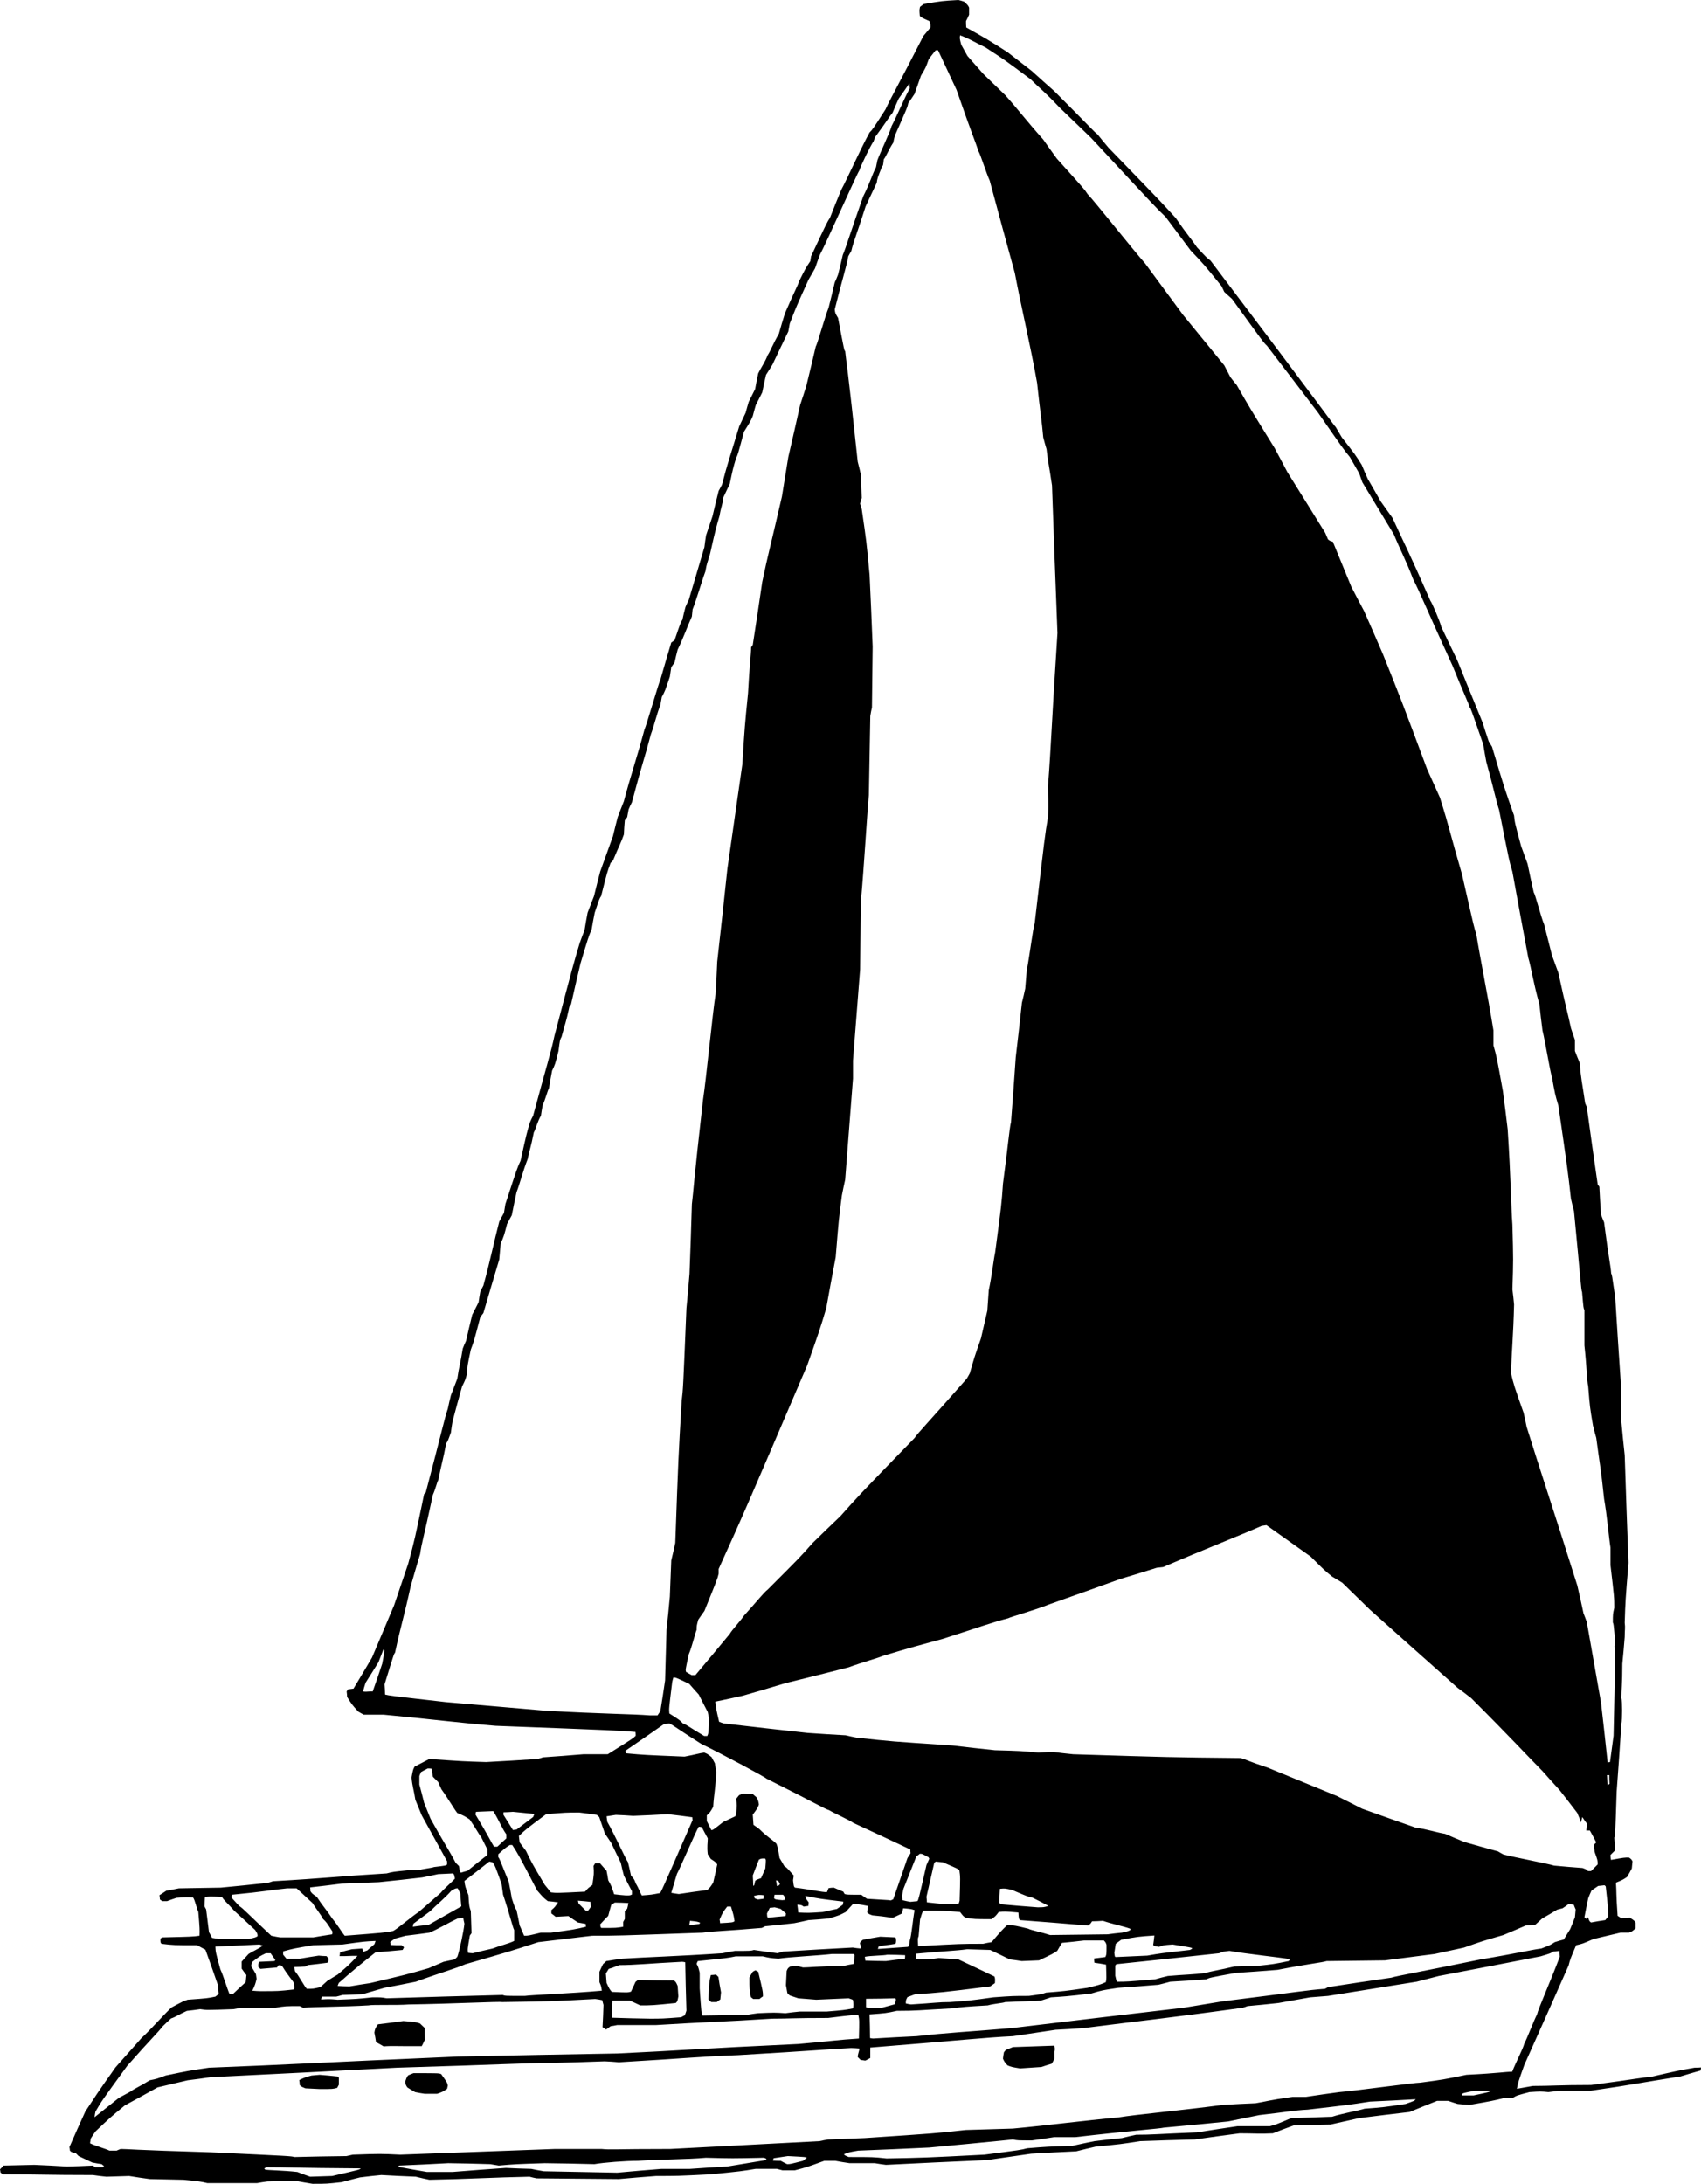 <?xml version="1.0" encoding="utf-8"?>
<!-- Generator: Adobe Illustrator 21.1.0, SVG Export Plug-In . SVG Version: 6.00 Build 0)  -->
<svg version="1.1" id="Hun" xmlns="http://www.w3.org/2000/svg" xmlns:xlink="http://www.w3.org/1999/xlink" x="0px" y="0px"
	 viewBox="0 0 516.888 663.624" enable-background="new 0 0 516.888 663.624" xml:space="preserve">
<g>
	<path fill-rule="evenodd" clip-rule="evenodd" d="M94.968,663.624c-1.728-0.288-3.528-0.576-5.328-0.936
		c-2.736,0.072-5.544,0.144-8.352,0.216c-1.008,0.144-2.088,0.288-3.168,0.504c-5.04,0-10.08,0-15.12,0
		c-2.16-0.504-2.16-0.504-7.2-1.008c-3.384-0.072-6.84-0.144-10.296-0.216c-2.088-0.288-4.176-0.576-6.264-0.936
		c-2.304,0.072-4.608,0.144-6.912,0.216c-1.368-0.144-2.736-0.288-4.104-0.504c-14.4,0-15.12-0.216-27.36-0.216
		c-0.216-0.144-0.432-0.36-0.72-0.576c0-0.288-0.072-0.576-0.144-0.936c0.36-0.36,0.72-0.72,1.08-1.152
		c3.096-0.072,6.192-0.144,9.36-0.216c3.24,0.144,6.552,0.288,9.864,0.504c2.592-0.072,5.256-0.144,7.92-0.288
		c0.216,0.144,0.432,0.288,0.72,0.504c0.792,0,1.584,0,2.376,0c0.072-0.072,0.144-0.216,0.288-0.36
		c-0.216-0.144-0.432-0.36-0.72-0.576c-0.936-0.144-1.872-0.288-2.88-0.504c-1.368-0.648-2.736-1.296-4.104-1.944
		c-0.288-0.288-0.576-0.576-0.936-0.936c-1.224-0.216-1.224-0.216-1.728-0.72c0-0.36-0.072-0.72-0.144-1.08
		c1.584-3.6,3.168-7.2,4.824-10.8c5.76-8.856,7.2-10.512,9.144-13.392c2.592-2.952,5.256-5.904,7.92-8.928
		c2.16-1.872,7.92-8.352,9.216-9.36c3.384-1.8,3.384-1.8,4.824-2.304c5.976-0.432,5.976-0.432,8.424-0.936
		c0.288-0.216,0.648-0.504,1.008-0.792c-0.072-0.864-0.144-1.728-0.216-2.664c-1.224-3.6-2.52-7.2-3.816-10.8
		c-0.792-0.432-1.656-0.864-2.52-1.368c-7.2,0-7.2,0-10.8-0.432c-0.36-0.36-0.36-0.36-0.36-1.584
		c0.144-0.072,0.36-0.216,0.576-0.36c9.144-0.216,9.144-0.216,11.304-0.504c0.072-2.016,0.072-2.016-0.36-7.272
		c-0.504-0.936-1.008-3.6-1.584-4.32c-1.872-0.144-1.872-0.144-5.04,0.072c-0.936,0.288-1.872,0.648-2.88,1.008
		c-0.432,0-0.936,0-1.44,0c-0.216-0.144-0.432-0.288-0.72-0.504c0-0.432-0.072-0.864-0.144-1.296
		c0.648-0.432,1.368-0.864,2.088-1.368c1.224-0.216,2.52-0.432,3.816-0.72c4.248-0.072,8.496-0.144,12.744-0.216
		c4.68-0.432,9.432-0.936,14.184-1.44c0.504-0.144,1.08-0.288,1.656-0.504c16.344-0.936,19.224-1.44,34.56-2.376
		c1.944-0.504,1.944-0.504,6.264-0.936c1.008,0,2.016,0,3.096,0c1.944-0.504,4.32-0.72,5.04-1.008c3.6-0.432,3.6-0.432,3.96-0.792
		c0-0.288,0-0.576,0-0.936c-2.52-4.608-5.112-9.288-7.704-13.968c-0.648-1.584-1.296-3.168-1.944-4.752
		c-0.432-2.88-0.936-4.104-1.152-6.768c0.432-2.376,0.432-2.376,0.936-3.312c1.44-0.72,2.952-1.512,4.464-2.304
		c10.296,0.72,10.296,0.72,17.28,0.936c5.184-0.288,10.368-0.576,15.624-0.936c0.504-0.144,1.08-0.288,1.656-0.504
		c4.032-0.288,8.136-0.576,12.24-0.936c2.448,0,4.896,0,7.416,0c7.704-4.824,7.704-4.824,8.496-5.616c0-0.36,0-0.72-0.072-1.152
		c-5.04-0.432-5.04-0.432-42.48-1.872c-12.24-1.008-18.72-1.944-34.056-3.384c-2.016,0-4.032,0-6.048,0
		c-0.504-0.288-1.08-0.576-1.656-0.936c-1.944-2.16-1.944-2.16-3.384-4.464c0-0.504-0.072-1.08-0.144-1.656
		c0.144-0.216,0.288-0.432,0.432-0.648c0.504-0.072,1.08-0.144,1.656-0.216c1.872-3.096,3.744-6.264,5.616-9.432
		c2.232-5.256,4.464-10.512,6.696-15.84c1.44-4.248,2.88-8.496,4.32-12.744c1.944-7.2,1.944-7.2,4.824-21.096
		c0.144-0.144,0.288-0.288,0.504-0.504c4.752-18,5.76-22.824,6.696-25.416c0.288-1.368,0.576-2.736,0.936-4.104
		c0.648-1.656,1.296-3.312,1.944-5.04c0.504-3.6,0.936-4.536,1.656-9.144c0.288-0.792,0.648-1.584,1.008-2.376
		c0.576-2.592,1.224-5.256,1.872-7.92c0.648-1.224,1.296-2.52,1.944-3.816c0.144-1.008,0.288-2.088,0.504-3.168
		c0.288-0.576,0.576-1.224,0.936-1.872c1.944-6.984,3.384-13.968,4.824-19.44c0.432-0.864,0.936-1.728,1.44-2.664
		c0.144-0.864,0.288-1.728,0.432-2.664c3.6-11.016,3.6-11.016,4.608-13.176c1.872-8.424,1.872-8.424,2.88-11.736
		c0.288-0.648,0.576-1.296,0.936-1.944c3.816-14.184,5.544-19.656,6.48-24.264c5.76-21.816,5.76-21.816,7.704-28.296
		c0.432-1.224,0.936-2.52,1.44-3.816c0.288-1.728,0.576-3.528,0.936-5.328c0.648-1.656,1.296-3.312,1.944-5.04
		c0.576-2.448,1.224-4.896,1.872-7.416c1.296-3.6,2.592-7.2,3.888-10.8c0.432-1.872,0.936-3.816,1.44-5.76
		c0.576-1.584,1.224-3.168,1.872-4.824c1.944-7.416,3.888-12.96,6.264-21.816c0.504-0.936,4.32-14.184,4.824-15.12
		c1.08-3.744,2.16-7.488,3.312-11.304c0.288-0.216,0.648-0.432,1.008-0.72c1.872-5.472,1.872-5.472,2.376-6.192
		c0.288-1.296,0.576-2.592,0.936-3.888c0.288-0.72,0.648-1.44,1.008-2.16c1.584-5.328,3.168-10.656,4.752-16.056
		c0.144-1.152,0.288-2.376,0.504-3.6c0.648-1.872,1.296-3.816,1.944-5.76c0.576-2.52,1.224-5.112,1.872-7.704
		c0.288-0.576,0.648-1.224,1.008-1.872c1.872-7.2,2.376-8.208,5.256-17.784c0.648-1.368,1.296-2.736,1.944-4.104
		c0.288-1.08,0.576-2.16,0.936-3.312c0.648-1.296,1.296-2.592,1.944-3.888c0.288-1.584,0.576-3.168,0.936-4.752
		c0.936-1.944,1.944-3.168,2.88-5.544c0.936-1.44,1.44-3.096,3.384-6.48c0.576-2.088,1.224-4.176,1.872-6.264
		c2.88-6.696,3.888-8.352,4.32-9.792c1.944-3.888,1.944-3.888,3.384-6.048c0.072-0.432,0.144-0.936,0.216-1.44
		c4.824-10.296,4.824-10.296,5.76-11.736c1.08-2.808,2.232-5.616,3.384-8.424c1.944-3.6,5.76-12.24,8.64-17.496
		c0.936-0.936,0.936-0.936,4.824-6.984c1.872-4.032,3.816-7.2,11.52-22.32c0.72-0.864,1.44-1.728,2.16-2.592
		c0-1.224,0-1.224-0.36-1.944c-2.376-1.08-2.376-1.08-2.88-1.584c-0.144-1.8-0.144-1.8,0.072-2.736
		c0.36-0.288,0.72-0.576,1.152-0.864C286.2,0.288,286.2,0.288,291.24,0c0.576,0.144,1.152,0.288,1.728,0.504
		c1.152,1.08,1.152,1.08,1.512,1.8c0,0.72,0,1.44,0,2.16c-0.288,0.648-0.576,1.296-0.936,1.944c0,0.648,0,1.296,0.072,1.944
		c6.552,3.672,6.552,3.672,12.528,7.488c2.448,1.872,4.896,3.816,7.416,5.76c2.232,2.016,4.464,4.032,6.768,6.048
		c11.52,11.52,11.952,12.24,13.176,13.176c1.08,1.368,2.232,2.736,3.384,4.104c16.056,16.56,16.056,16.56,20.376,21.312
		c3.816,5.544,4.536,6.048,6.48,8.928c2.88,3.096,2.88,3.096,4.104,4.032c36.576,48.384,37.512,50.112,38.016,50.544
		c0.576,1.008,1.224,2.088,1.872,3.168c4.104,5.256,4.104,5.256,6.048,8.352c0.576,1.44,1.224,2.88,1.872,4.32
		c1.296,2.232,2.592,4.464,3.888,6.768c1.152,1.656,2.376,3.312,3.6,5.04c3.816,8.352,4.752,9.792,11.52,25.2
		c0.432,0.432,2.88,6.192,3.312,7.92c1.584,3.312,3.168,6.696,4.824,10.08c2.52,6.264,5.112,12.6,7.704,18.936
		c0.576,1.872,1.224,3.816,1.872,5.76c0.288,0.504,0.648,1.08,1.008,1.656c3.816,12.744,3.816,12.744,6.696,20.88
		c0.216,2.16,0.216,2.16,2.16,9.36c0.648,1.728,1.296,3.528,1.944,5.328c0.576,2.88,1.224,5.76,1.872,8.64
		c0.504,0.72,2.16,7.416,3.168,9.792c0.792,3.096,1.584,6.192,2.376,9.36c0.648,1.728,1.296,3.528,1.944,5.328
		c2.376,11.016,2.88,12.24,3.816,16.776c0.36,1.152,0.792,2.376,1.224,3.6c0,1.08,0,2.232,0,3.384
		c0.432,1.152,0.936,2.376,1.44,3.6c0.432,5.256,0.72,5.76,1.656,12.24c0.144,0.36,0.288,0.72,0.504,1.152
		c1.08,7.848,2.16,15.696,3.312,23.544c0.144,0.216,0.288,0.432,0.504,0.72c0.144,2.808,0.288,5.616,0.504,8.424
		c0.288,0.792,0.576,1.584,0.936,2.376c1.44,11.304,1.944,12.744,2.16,15.624c0.216,0.216,0.216,0.216,1.224,7.2
		c0.504,8.424,1.08,16.92,1.656,25.416c0.072,4.104,0.144,8.28,0.216,12.456c0.288,3.312,0.648,6.696,1.008,10.08
		c0.36,10.872,0.72,21.744,1.152,32.688c-0.936,11.52-0.936,11.52-1.152,18.216c0.216,1.656,0,1.944,0,4.32
		c-0.216,2.664-0.432,5.4-0.72,8.136c0,6.264-0.288,7.92-0.288,10.368c0.288,1.152,0.288,6.48,0,7.92
		c-0.432,6.84-0.936,13.68-1.44,20.592c-0.432,13.248-0.432,13.248-0.72,13.968c0.072,1.224,0.144,2.52,0.288,3.816
		c-0.432,0.432-0.936,0.936-1.44,1.44c0,0.504,0.072,1.008,0.144,1.512c4.032-0.72,4.032-0.72,5.472-0.72
		c0.72,0.504,0.72,0.504,1.08,1.152c-0.072,0.72-0.144,1.44-0.216,2.16c-0.432,0.864-0.936,1.728-1.44,2.592
		c-1.296,0.864-1.296,0.864-3.384,1.728c0.216,2.88,0,3.096,0.504,10.08c0.36,0.216,0.72,0.432,1.08,0.72
		c0.864,0,1.728-0.072,2.664-0.144c1.44,0.936,1.44,0.936,1.728,1.584c0,0.504,0,1.08,0,1.656c-1.08,0.936-1.08,0.936-2.016,1.296
		c-0.864,0-1.728,0-2.592,0c-2.736,0.648-5.472,1.296-8.208,1.944c-3.312,1.44-3.312,1.44-5.256,1.872
		c-1.8,4.248-1.8,4.248-2.304,6.192c-4.464,10.08-8.928,20.16-13.464,30.24c-1.872,5.256-1.872,5.256-2.232,7.2
		c1.584-0.288,3.168-0.576,4.824-0.864c5.76,0,7.92-0.288,17.712-0.288c14.184-1.872,15.84-2.376,17.784-2.376
		c8.424-1.944,8.424-1.944,13.68-2.88c0.648,0,1.296,0,1.944-0.072c0,0.288-0.072,0.576-0.144,0.936
		c-2.016,0.576-4.032,1.152-6.12,1.8c-12.024,1.872-13.68,2.376-27.144,4.32c-3.096,0-6.192,0-9.36,0
		c-1.152,0.144-2.376,0.288-3.6,0.432c-2.376-0.216-2.376-0.216-5.76,0c-3.816,1.008-3.816,1.008-5.04,1.728
		c-0.792,0-1.584,0-2.376,0c-3.816,0.936-3.816,0.936-10.8,2.16c-1.152-0.072-2.376-0.144-3.6-0.288
		c-0.936-0.288-1.872-0.576-2.88-0.936c-1.08,0-2.232,0-3.384,0c-2.736,1.08-5.544,2.232-8.352,3.384
		c-5.112,0.576-10.224,1.224-15.408,1.872c-2.88,0.648-5.76,1.296-8.64,1.944c-3.672,0.072-7.344,0.144-11.016,0.216
		c-2.16,0.792-4.32,1.584-6.48,2.448c-4.104,0.216-5.544,0-10.08,0c-4.536,0.576-9.072,1.224-13.68,1.872
		c-5.472,0.144-11.016,0.288-16.56,0.504c-5.976,0.936-5.976,0.936-13.464,1.656c-1.944,0.432-3.96,0.936-5.976,1.44
		c-4.536,0.216-9.072,0.432-13.68,0.72c-4.464,0.648-8.928,1.296-13.464,1.944c-10.224,0.432-20.448,0.936-30.672,1.44
		c-1.08-0.144-2.232-0.288-3.384-0.504c-2.52,0-5.112,0-7.704,0c-1.44-0.216-2.88-0.432-4.32-0.72c-1.08,0-2.16,0-3.312,0
		c-5.328,1.944-5.328,1.944-8.928,2.88c-1.224,0-2.52,0-3.816,0c-0.504-0.144-1.08-0.288-1.656-0.432c-2.16,0-4.32,0-6.48,0
		c-4.32,0.72-4.32,0.72-13.68,1.656c-10.08,0.504-10.08,0.504-16.56,0.504c-3.744,0.288-7.488,0.576-11.304,0.936
		c-8.28-0.072-16.632-0.144-24.984-0.216c-0.72-0.144-1.44-0.288-2.16-0.504c-10.8,0.216-18.72,0.72-30.456,0.936
		c-1.368-0.288-2.736-0.576-4.104-0.936c-3.456-0.144-6.984-0.288-10.512-0.504c-2.16,0.216-4.32,0.432-6.48,0.72
		c-1.8,0.432-3.672,0.936-5.544,1.44C99.288,663.624,99.288,663.624,94.968,663.624L94.968,663.624z M94.248,661.464
		c-1.296-0.432-2.592-0.936-3.888-1.44c-4.536-0.504-8.856-0.504-9.792-0.72c-0.072-0.072-0.144-0.216-0.288-0.36
		c0.216-0.072,0.432-0.216,0.72-0.36c6.768,0,7.704,0.216,28.584,0.36c-0.216,0.36-0.216,0.36-8.64,2.304
		C98.712,661.32,96.48,661.392,94.248,661.464L94.248,661.464z M187.56,660.24c-7.416-0.144-14.832-0.288-22.32-0.432
		c-1.224-0.216-2.52-0.432-3.816-0.72c-2.52-0.072-5.112-0.144-7.704-0.288c-5.4,0.36-10.8,0.792-16.272,1.224
		c-2.52,0-5.112,0-7.704,0c-2.952-0.504-5.904-1.008-8.856-1.584c0.144-0.072,0.288-0.216,0.432-0.36
		c4.968-0.216,9.936-0.432,14.904-0.72c4.248,0.072,8.496,0.144,12.744,0.288c0.864,0.144,1.728,0.288,2.592,0.432
		c5.04-0.432,5.04-0.432,13.968-0.72c5.04,0.072,10.08,0.144,15.12,0.288c2.88-0.504,9.36-1.008,13.176-1.008
		c5.976-0.432,15.336-0.432,20.664-0.936c7.92,0.216,7.92,0.216,17.712,0c0.216,0.072,0.432,0.216,0.72,0.36
		c-0.072,0.072-0.144,0.216-0.216,0.36c-3.888,0.648-7.776,1.296-11.736,1.944c-3.744,0.216-7.488,0.432-11.304,0.72
		c-2.88,0-5.76,0-8.64,0C196.56,659.448,192.096,659.808,187.56,660.24L187.56,660.24z M239.184,657.648
		c-0.648-0.288-1.296-0.648-1.944-1.008c-0.792,0-1.584,0-2.376-0.072c0.072-0.216,0.144-0.432,0.216-0.72
		c1.44-0.216,2.88-0.432,4.32-0.648c5.544,0.288,5.544,0.288,5.76,0.504c-0.36,0.288-0.72,0.576-1.152,0.936
		C240.12,657.648,240.12,657.648,239.184,657.648L239.184,657.648z M269.424,655.92c-4.104-0.432-4.104-0.432-11.52-0.432
		c-1.224-0.504-1.224-0.504-1.44-0.864c1.44-0.576,1.44-0.576,4.32-1.08c7.2-0.288,14.4-0.576,21.6-0.936
		c8.424-0.792,16.92-1.584,25.416-2.448c1.44,0.288,1.44,0.288,5.76,0.288c2.232-0.288,4.464-0.648,6.768-1.008
		c2.16,0,4.32,0,6.48,0c16.056-1.872,25.92-2.592,26.856-2.88c6.48-0.576,12.96-1.224,19.44-1.872
		c3.168-0.648,6.336-1.296,9.576-1.944c8.424-0.936,10.368-1.44,14.688-1.656c12.456-1.44,12.456-1.44,18.936-2.448
		c4.608-0.216,9.216-0.432,13.896-0.72c-0.432,0.504-0.432,0.504-3.096,1.44c-6.696,1.008-6.696,1.008-12.456,1.44
		c-1.44,0.504-6.768,1.44-9.864,2.448c-4.104,0.144-8.28,0.288-12.456,0.432c-4.608,1.944-4.608,1.944-6.48,2.448
		c-3.24,0-6.552,0-9.864,0c-4.032,0.576-8.136,1.224-12.24,1.872c-12.456,0.504-13.464,0.72-18.504,0.72
		c-1.44,0.288-2.88,0.648-4.32,1.008c-2.736,0.288-5.544,0.576-8.352,0.936c-2.232,0.432-4.464,0.936-6.768,1.44
		c-7.416,0.216-7.416,0.216-13.68,0.72c-1.872,0.504-1.872,0.504-12.96,1.944C280.944,655.704,280.944,655.704,269.424,655.92
		L269.424,655.92z M89.424,655.488c-0.936-0.288-0.936-0.288-25.416-1.44c-24.048-0.72-25.2-1.008-27.36-1.008
		c-0.36,0.144-0.792,0.288-1.224,0.504c-0.72,0-1.44,0-2.16,0c-0.936-0.504-4.32-1.44-5.904-2.232
		c0.072-0.432,0.144-0.936,0.216-1.44c0.432-0.72,0.936-1.44,1.44-2.16c4.32-4.104,4.32-4.104,8.928-7.92
		c3.312-1.8,6.624-3.6,9.936-5.472c3.024-0.72,6.048-1.44,9.144-2.16c2.304-0.288,4.608-0.576,6.984-0.936
		c18.864-0.936,37.728-1.872,56.592-2.88c31.68-0.936,38.448-1.44,46.8-1.44c5.4-0.144,10.872-0.288,16.344-0.504
		c1.44,0.072,2.88,0.144,4.32,0.288c20.88-1.224,24.48-1.728,36.216-2.16c24.48-1.44,25.92-1.728,34.344-2.16
		c0.792,0,1.656,0.072,2.52,0.144c0,0.72-0.504,1.656-0.504,2.592c0.288,0.288,0.576,0.576,0.864,0.864
		c0.432,0.072,0.936,0.144,1.44,0.216c0.504-0.216,1.008-0.504,1.512-0.792c0-1.008,0-2.088,0-3.168
		c28.728-2.304,34.488-3.024,43.344-3.456c4.32-0.648,8.64-1.296,12.96-1.944c2.808-0.144,5.616-0.288,8.424-0.504
		c18.504-2.376,24.48-2.88,48.456-6.192c0.432-0.144,0.936-0.288,1.44-0.504c3.096-0.288,6.192-0.576,9.36-0.936
		c3.168-0.576,6.408-1.152,9.648-1.728c1.8-0.144,3.6-0.288,5.472-0.432c8.928-1.44,17.928-2.88,26.928-4.32
		c2.232-0.576,4.464-1.152,6.696-1.728c10.296-1.944,20.592-3.96,30.96-5.976c3.096-0.936,3.096-0.936,3.816-1.44
		c0.648-0.072,1.296-0.144,1.944-0.216c0,0.576,0,1.152,0.072,1.8c-3.816,9.864-6.48,15.624-6.912,17.496
		c-1.008,1.944-2.88,6.984-3.888,8.928c-0.432,1.656-2.376,5.256-3.672,8.496c-2.16,0-3.816,0.432-13.896,0.936
		c-6.984,1.44-6.984,1.44-13.968,2.376c-1.872,0-19.44,2.448-24.696,2.88c-3.312,0.432-6.696,0.936-10.08,1.44
		c-1.368,0-2.736,0-4.104,0c-7.2,1.008-8.136,1.44-11.232,1.944c-3.24,0.144-6.552,0.288-9.864,0.504
		c-14.4,1.872-26.136,2.88-31.896,3.816C329.4,644.4,318.6,645.84,307.8,646.848c-4.752,0.144-9.576,0.288-14.4,0.432
		c-9.072,1.008-9.072,1.008-30.672,2.448c-3.672,0.144-7.344,0.288-11.088,0.432c-0.864,0.144-1.728,0.288-2.592,0.504
		c-15.12,0.792-30.24,1.584-45.36,2.376c-17.28,0-18,0.288-20.88,0c-4.68,0-9.432,0-14.184,0
		c-15.624,0.576-31.32,1.152-47.016,1.728c-6.048-0.288-6.048-0.288-14.4,0c-0.648,0.144-1.296,0.288-1.944,0.432
		C100.008,655.272,94.752,655.344,89.424,655.488L89.424,655.488z M28.728,643.392c0.072-0.576,0.144-1.152,0.288-1.728
		c1.944-3.312,1.944-3.312,9.648-13.896c7.632-8.64,8.856-9.576,10.8-12.024c0.792-0.792,1.656-1.584,2.52-2.376
		c1.224-0.36,2.664-1.368,4.824-2.304c1.296-0.144,2.664-0.288,4.032-0.504c1.944,0.288,1.944,0.288,10.08,0
		c0.792-0.144,1.584-0.288,2.448-0.432c3.384,0,6.84,0,10.296,0c3.096-0.504,3.096-0.504,7.416-0.504
		c0.288,0.144,0.648,0.288,1.008,0.504c3.6-0.288,12.672-0.288,19.872-0.72c1.224-0.288,8.64,0,12.24-0.288
		c13.968-0.216,27.648-0.936,28.368-0.72c14.832-0.216,14.832-0.216,28.296-0.936c0.72,0.072,1.44,0.216,2.16,0.36
		c0.072,0.432,0.216,0.936,0.36,1.44c-0.072,2.232-0.144,4.464-0.288,6.768c0.36,0.216,0.72,0.432,1.08,0.72
		c0.432-0.288,0.864-0.648,1.368-1.008c0.648-0.072,1.296-0.216,2.016-0.36c3.888,0,7.848,0,11.808,0
		c15.12-0.936,19.656-0.936,35.28-1.944c5.256,0,6.192-0.216,16.992-0.216c7.704-0.936,7.704-0.936,9.216-0.792
		c0.288,1.44,0.288,1.44,0.144,7.056c-6.912,0.432-7.632,0.72-18.432,1.656c-30.96,1.44-35.064,1.944-55.008,2.88
		c-16.128,0.288-32.256,0.576-48.456,0.936c-44.856,1.944-51.336,2.448-75.6,3.384c-6.264,0.936-6.264,0.936-13.176,2.376
		c-2.664,1.008-2.664,1.008-4.824,1.44c-3.096,1.944-4.536,2.448-5.76,3.384c-1.152,0.648-2.376,1.296-3.6,1.944
		C33.696,639.432,31.248,641.376,28.728,643.392L28.728,643.392z M444.384,636.768c-0.072-0.072-0.144-0.216-0.216-0.36
		c0.432-0.36,0.432-0.36,4.032-1.08c1.584,0,3.168,0,4.824,0c-0.504,0.432-0.504,0.432-5.256,1.44
		C446.688,636.768,445.536,636.768,444.384,636.768L444.384,636.768z M129.024,636.264c-0.936-0.144-1.872-0.288-2.88-0.504
		c-0.792-0.432-1.584-0.936-2.376-1.44c-0.504-0.792-0.504-0.792-0.648-1.728c0.504-1.44,0.504-1.44,0.936-1.944
		c0.504-0.216,1.008-0.432,1.584-0.648c7.704,0,7.704,0,8.424,0.288c1.8,2.52,1.8,2.52,2.016,3.456
		c-0.072,0.288-0.144,0.648-0.216,1.008c-1.368,0.936-1.368,0.936-3.024,1.512C131.616,636.264,130.32,636.264,129.024,636.264
		L129.024,636.264z M97.128,634.824c-1.44-0.072-2.88-0.144-4.32-0.216c-1.224-0.504-1.224-0.504-1.728-1.008
		c0-0.504-0.072-1.008-0.144-1.512c1.872-0.864,1.872-0.864,3.744-1.368c0.792-0.072,1.584-0.144,2.448-0.216
		c1.8,0.144,3.6,0.288,5.472,0.504c0.072,0.072,0.216,0.216,0.36,0.36c0,0.72,0,1.44,0,2.16
		c-0.144,0.288-0.288,0.576-0.504,0.936C101.16,634.824,101.16,634.824,97.128,634.824L97.128,634.824z M309.96,628.56
		c-2.592-0.432-2.592-0.432-3.816-0.936c-0.936-1.08-0.936-1.08-1.368-2.016c0.072-0.648,0.144-1.296,0.288-1.944
		c0.144-0.216,0.36-0.432,0.576-0.72c0.72-0.288,1.44-0.576,2.16-0.864c4.176-0.144,8.352-0.288,12.528-0.432
		c0.288,0.36,0.288,1.584,0.072,1.8c0,0.72,0,1.44,0,2.16c-0.216,0.504-0.504,1.008-0.792,1.512
		c-1.008,0.288-2.088,0.648-3.168,1.008C314.28,628.272,312.12,628.416,309.96,628.56L309.96,628.56z M116.568,621.864
		c-0.72-0.432-1.512-0.864-2.304-1.296c-0.144-0.936-0.288-1.872-0.504-2.88c0.216-1.224,0.216-1.224,1.08-2.52
		c2.52-0.288,5.112-0.648,7.704-1.008c3.6,0.288,3.6,0.288,5.04,0.72c0.432,0.432,0.936,0.864,1.44,1.368
		c0,1.152,0,2.376,0.072,3.6c-0.288,0.648-0.576,1.296-0.936,1.944C121.32,621.864,119.16,621.648,116.568,621.864
		L116.568,621.864z M265.32,619.488c-0.288,0-0.576-0.072-0.936-0.144c0-2.376-0.072-4.752-0.144-7.2
		c4.968-0.36,4.968-0.36,8.28-1.08c6.264,0,6.768-0.216,16.344-0.72c4.104-0.504,4.104-0.504,11.304-0.936
		c1.656-0.504,4.752-0.72,5.256-1.008c3.6-0.144,7.2-0.288,10.8-0.432c1.008-0.288,2.016-0.648,3.096-1.008
		c7.488-0.432,9.648-0.936,12.24-1.152c3.384-1.008,3.384-1.008,8.208-1.728c4.032-0.288,8.136-0.576,12.24-0.936
		c1.152-0.288,2.376-0.576,3.6-0.936c3.672-0.216,7.344-0.432,11.016-0.72c0.936-0.504,0.936-0.504,8.856-1.944
		c4.248-0.288,8.496-0.576,12.744-0.936c10.08-1.944,13.176-2.16,14.904-2.664c5.904-0.072,11.808-0.144,17.712-0.216
		c5.04-0.648,10.08-1.296,15.12-1.944c2.952-0.648,5.904-1.296,8.928-1.944c5.256-1.872,5.256-1.872,11.952-3.816
		c2.232-0.936,4.464-1.872,6.768-2.88c0.936-0.072,1.872-0.144,2.88-0.216c0.72-0.648,1.44-1.296,2.16-1.944
		c1.512-0.864,3.024-1.728,4.536-2.664c0.504-0.144,1.08-0.288,1.656-0.432c0.576-0.36,1.152-0.792,1.728-1.224
		c0.504,0,1.08,0.072,1.656,0.144c0.144,0.432,0.36,0.936,0.576,1.44c-0.072,0.792-0.144,1.584-0.216,2.376
		c-0.432,1.152-0.936,2.376-1.44,3.6c-0.648,1.008-1.296,2.088-1.944,3.168c-0.864,0.216-1.8,0.504-2.736,0.792
		c-1.44,0.936-1.44,0.936-4.104,1.944c-3.312,0.432-7.2,1.44-18.432,3.312c-16.344,3.384-25.704,5.04-27.144,5.544
		c-6.408,0.936-12.816,1.872-19.224,2.88c-0.288,0.144-0.576,0.288-0.936,0.504c-5.76,0.432-7.92,0.936-31.176,3.816
		c-3.888,0.648-7.848,1.296-11.808,1.944c-17.424,2.016-34.848,4.104-52.272,6.192c-11.808,1.008-20.16,1.44-28.8,2.448
		C274.176,618.984,269.784,619.2,265.32,619.488L265.32,619.488z M197.424,613.44c-3.816-0.072-7.632-0.144-11.448-0.288
		c0-1.728,0.072-3.456,0.144-5.184c1.728,0,3.528,0,5.328,0c1.008,0.432,2.016,0.936,3.096,1.44c3.6,0,3.6,0,10.8-0.72
		c0.504-0.504,0.504-0.504,0.792-2.016c-0.072-1.008-0.144-2.088-0.216-3.168c-0.504-1.152-0.504-1.152-1.08-1.656
		c-3.672,0-7.344-0.072-11.016-0.144c-0.216,0.144-0.432,0.36-0.72,0.576c-0.432,0.936-0.864,1.944-1.368,2.952
		c-1.008,0.288-1.008,0.288-5.832,0.072c-0.72-0.864-0.72-0.864-1.584-2.736c-0.072-0.936-0.144-1.872-0.216-2.88
		c0.288-0.432,0.576-0.864,0.864-1.368c1.656-0.432,2.376-0.936,3.312-1.152c4.608,0,8.928-0.504,19.008-1.008
		c0.288,0,0.576,0.072,0.936,0.144c0.072,4.896,0.216,9.792,0.36,14.688c-0.144,0.432-0.288,0.936-0.504,1.44
		c-0.36,0.144-0.72,0.36-1.08,0.576C201.24,613.44,201.24,613.44,197.424,613.44L197.424,613.44z M213.48,612.504
		c-0.36-0.792-0.36-0.792-0.864-8.28c0-1.584,0-3.168,0-4.752c-0.432-1.728-0.432-1.728-0.936-2.664
		c0.072-0.288,0.216-0.576,0.36-0.864c9.144-0.936,9.144-0.936,11.52-1.44c2.736,0,5.472,0,8.208,0
		c2.16,0.504,2.16,0.504,4.752,0.72c2.88-0.504,12.024-0.936,16.344-1.44c2.16,0,4.32,0,6.48,0
		c0.072,0.072,0.216,0.216,0.36,0.36c-0.072,0.864-0.144,1.728-0.288,2.664c-0.936,0.144-1.944,0.36-2.952,0.576
		c-9.144,0.216-10.584,0.504-12.456,0.504c-0.576-0.144-1.152-0.288-1.728-0.504c-0.72,0.072-1.44,0.144-2.16,0.216
		c-0.72,0.504-0.72,0.504-1.08,1.368c-0.072,1.44-0.144,2.88-0.216,4.32c0.144,0.792,0.288,1.584,0.432,2.376
		c0.216,0.216,0.432,0.432,0.72,0.72c0.864,0.288,1.728,0.576,2.592,0.864c1.8,0.144,3.6,0.288,5.472,0.432
		c3.24-0.144,6.552-0.288,9.864-0.432c0.36,0.144,0.792,0.288,1.224,0.432c0.288,0.864,0.288,2.304,0,2.664
		c-2.664,0.504-2.664,0.504-7.92,0.936c-2.736,0-5.472,0-8.208,0c-1.44,0.144-2.88,0.288-4.32,0.504
		c-3.312-0.216-3.312-0.216-8.352,0c-1.08,0.144-2.232,0.288-3.384,0.504C222.48,612.36,218.016,612.432,213.48,612.504
		L213.48,612.504z M263.88,610.128c-0.216,0-0.432-0.072-0.72-0.144c0-0.864,0-1.728,0-2.592c2.952,0,5.904-0.072,8.928-0.144
		c0.216,0.36,0.216,0.36-0.144,1.8c-1.296,0.36-2.592,0.72-3.96,1.08C266.616,610.128,265.248,610.128,263.88,610.128
		L263.88,610.128z M276.84,609.12c-0.504-0.072-1.008-0.144-1.584-0.288c0-1.008,0-1.008,0.504-1.944
		c0.72-0.288,1.512-0.576,2.304-0.864c7.704-0.504,7.704-0.504,22.824-2.376c0.432-0.288,0.936-0.648,1.44-1.008
		c0.072-1.296,0.072-1.296-0.144-2.016c-3.6-1.728-7.272-3.456-10.944-5.184c-1.944-0.144-3.96-0.288-5.976-0.432
		c-2.664,0.432-2.664,0.432-5.976,0.432c-0.288-0.072-0.648-0.144-1.008-0.288c0-0.432,0-0.936,0-1.44
		c9.144-0.864,12.024-0.864,15.624-1.368c2.304,0.072,4.608,0.144,6.984,0.216c1.944,0.936,3.96,1.872,5.976,2.88
		c1.152,0.144,2.376,0.288,3.6,0.504c1.728-0.072,3.456-0.144,5.256-0.216c4.104-1.944,4.104-1.944,5.544-2.88
		c0.432-0.792,0.936-1.584,1.44-2.448c2.232-0.216,4.464-0.432,6.696-0.72c2.016,0,4.032,0,6.048,0
		c0.576,0.648,0.576,0.648,0.792,1.368c0,2.88,0,2.88-0.36,3.672c-1.08,0.144-2.232,0.288-3.384,0.432
		c0,0.432,0,0.864,0.072,1.296c1.152,0.144,2.304,0.36,3.528,0.576c0.144,4.32,0.144,4.32-0.072,5.328
		c-1.8,0.792-1.8,0.792-5.616,1.728c-6.984,1.008-6.984,1.008-12.528,1.44c-1.44,0.504-1.44,0.504-5.256,1.008
		c-4.824,0-4.824,0-10.8,0.432c-7.2,1.008-7.2,1.008-13.176,1.44C285.048,608.4,284.04,608.688,276.84,609.12L276.84,609.12z
		 M216.144,608.4c-0.288-0.216-0.576-0.504-0.864-0.792c0.216-5.256,0.216-5.256,0.72-7.416c0.504,0,1.008-0.072,1.584-0.144
		c0.216,0.216,0.432,0.432,0.72,0.72c0.216,1.512,0.504,3.096,0.792,4.68c-0.072,0.72-0.144,1.44-0.216,2.16
		c-0.36,0.216-0.72,0.504-1.08,0.792C217.296,608.4,216.72,608.4,216.144,608.4L216.144,608.4z M102.6,607.68
		c-2.592-0.216-2.592-0.216-5.04-0.072c0.072-0.288,0.144-0.576,0.288-0.864c1.44,0,2.88,0,4.32,0
		c0.576-0.144,1.224-0.288,1.872-0.504c2.016-0.072,4.032-0.144,6.048-0.216c2.232-0.648,4.464-1.296,6.696-1.944
		c3.168-0.576,6.336-1.224,9.576-1.872c7.92-2.88,11.808-3.888,15.12-5.328c13.248-3.816,13.248-3.816,22.104-6.696
		c5.4-0.648,10.872-1.296,16.344-1.944c7.416,0,7.416,0,33.552-0.936c3.6-0.504,7.2-0.504,18-1.44
		c0.288-0.144,0.648-0.288,1.008-0.504c2.952-0.288,5.904-0.576,8.856-0.936c1.44-0.288,2.88-0.576,4.32-0.936
		c2.088-0.144,4.176-0.288,6.264-0.504c3.096-0.936,3.096-0.936,5.04-1.944c0.72-0.792,1.44-1.584,2.16-2.376
		c1.872,0,1.872,0,4.536,0.504c0,0.648-0.072,1.296-0.144,2.016c0.576,0.504,0.576,0.504,1.584,0.864
		c4.824,0.432,5.04,0.72,6.264,0.72c0.864-0.432,1.8-0.864,2.736-1.296c0.072-0.504,0.216-1.008,0.36-1.584
		c2.376,0.216,2.376,0.216,3.456,0.576c-0.504,2.664-0.936,7.704-1.44,9.144c-0.216,1.656-0.216,1.656-0.576,2.016
		c-3.024,0.216-6.048,0.432-9.144,0.648c0.072-0.216,0.144-0.432,0.216-0.72c1.224-0.432,2.952-0.432,5.112-0.864
		c0.288-0.36,0.288-1.584,0-1.944c-1.512-0.072-3.024-0.144-4.608-0.216c-1.728,0.288-3.456,0.576-5.256,0.936
		c-0.72,0.576-0.72,0.576-0.936,1.08c0.288,0.72,0.288,0.72,0.216,1.584c-0.792-0.072-1.584-0.144-2.376-0.288
		c-7.056,0.36-14.112,0.792-21.168,1.224c-0.504,0.144-1.08,0.288-1.656,0.504c-2.376-0.288-4.752-0.648-7.2-1.008
		c-0.936,0.288-0.936,0.288-5.76,0.288c-1.224,0.216-2.52,0.432-3.816,0.72c-13.968,0.936-22.824,1.152-30.528,1.656
		c-1.584,0.216-3.168,0.432-4.752,0.72c-0.288,0.288-0.648,0.576-1.008,0.936c-0.36,0.72-0.72,1.512-1.08,2.304
		c0,1.008,0,2.088,0,3.168c0.504,1.152,0.504,1.152,0.72,2.592c-9.72,0.864-21.672,1.296-23.4,1.584c-5.976,0-5.976,0-6.696-0.288
		c-11.736,0.288-23.472,0.648-35.28,1.008c-1.656-0.288-1.656-0.288-4.32-0.288C108.36,607.464,108.36,607.464,102.6,607.68
		L102.6,607.68z M228.888,607.464c-0.216-0.144-0.432-0.36-0.72-0.576c-0.432-2.376-0.432-2.376-0.432-5.976
		c0.288-0.576,0.648-1.152,1.008-1.728c0.216-0.144,0.504-0.288,0.792-0.432c0.288,0.144,0.576,0.288,0.864,0.432
		c1.44,6.048,1.44,6.048,1.44,7.488c-0.36,0.216-0.72,0.504-1.08,0.792C230.184,607.464,229.536,607.464,228.888,607.464
		L228.888,607.464z M69.768,606.024c-0.864-2.016-1.872-5.616-2.808-7.56c-1.44-5.256-1.44-5.256-1.512-6.912
		c4.464-0.216,8.928-0.432,13.392-0.648c0.288,0.072,0.648,0.216,1.008,0.36c-1.44,1.08-2.88,1.584-4.32,2.52
		c-0.648,0.72-1.368,1.512-2.088,2.304c0,0.72,0,1.44,0,2.16c0.432,0.648,0.936,1.296,1.44,1.944
		c-0.072,0.72-0.144,1.44-0.216,2.16c-1.296,1.152-2.592,2.376-3.888,3.6C70.488,605.952,70.128,605.952,69.768,606.024
		L69.768,606.024z M79.128,605.088c-0.792,0-1.584-0.072-2.448-0.144c0.864-1.872,0.864-1.872,1.296-3.6
		c-0.072-0.432-0.144-0.936-0.216-1.44c-0.432-0.792-0.936-1.584-1.44-2.376c0.072-0.36,0.144-0.792,0.216-1.224
		c2.304-1.8,2.304-1.8,4.248-2.736c0.432,0,0.936,0,1.44,0c0.432,0.648,0.936,1.296,1.44,2.016
		c-0.072,0.072-0.144,0.216-0.216,0.36c-1.512,0.072-3.024,0.144-4.608,0.216c-0.36,0.432-0.36,0.432-0.36,1.584
		c0.216,0.144,0.432,0.36,0.648,0.576c1.656-0.144,3.312-0.288,5.04-0.432c0.144-0.216,0.288-0.432,0.432-0.648
		c0.72-0.072,0.72-0.072,1.224,0.36c1.872,3.024,2.952,4.032,3.456,4.968c0.216,1.656,0.216,1.656-0.072,2.016
		C84.6,605.088,84.6,605.088,79.128,605.088L79.128,605.088z M93.24,604.368c-0.72-0.648-2.592-4.248-3.6-5.328
		c-0.072-0.432-0.144-0.864-0.216-1.296c1.08,0,2.232-0.072,3.384-0.144c0.216-0.144,0.432-0.288,0.72-0.432
		c1.944-0.216,3.96-0.432,5.976-0.72c0.36-0.576,0.36-0.576,0.36-1.296c-0.216-0.216-0.432-0.432-0.648-0.72
		c-0.792,0-1.584-0.072-2.376-0.144c-1.872,0.288-3.816,0.576-5.76,0.936c-1.296,0-2.664,0-4.032,0
		c-0.288-0.36-0.648-0.792-1.008-1.224c0-0.288,0-0.648,0-1.008c3.168-0.864,3.168-0.864,9.144-1.872
		c2.952-0.072,5.904-0.144,8.856-0.216c6.768-0.936,6.768-0.936,10.08-1.08c-0.072,0.288-0.216,0.648-0.36,1.008
		c-0.72,0.576-1.44,1.224-2.16,1.872c-0.432,0.144-0.864,0.288-1.296,0.504c-0.072-0.36-0.144-0.72-0.216-1.08
		c-1.008,0.072-2.088,0.144-3.168,0.216c-1.152,0.288-2.376,0.576-3.6,0.936c0,0.36-0.072,0.72-0.144,1.152
		c2.088,0.072,3.312-0.144,5.472-0.072c-2.664,2.808-2.664,2.808-6.048,5.688c-1.008,0.576-2.016,1.224-3.096,1.872
		c-0.72,0.648-1.44,1.296-2.16,1.944C95.184,604.368,95.184,604.368,93.24,604.368L93.24,604.368z M106.2,603.648
		c-1.152,0-2.376-0.072-3.6-0.144c0.072-0.288,0.216-0.576,0.36-0.936c1.224-0.936,2.16-2.16,11.16-9.288
		c2.736-0.216,5.472-0.432,8.208-0.72c0.144-0.216,0.288-0.504,0.432-0.792c-0.216-0.216-0.432-0.432-0.72-0.648
		c-1.08,0-2.232,0-3.384-0.072c0-0.288,0-0.576-0.072-0.936c0.432-0.288,0.936-0.648,1.44-1.008
		c1.08-0.288,2.16-0.576,3.24-0.864c2.376-0.288,4.752-0.576,7.2-0.936c2.376-0.936,5.544-2.88,8.64-4.32
		c0.504-0.072,1.08-0.144,1.656-0.216c0.072,0.576,0.216,1.152,0.36,1.8c-0.216,2.376-1.656,8.856-2.16,10.08
		c-0.216,0.216-0.504,0.504-0.792,0.792c-1.08,0.216-2.232,0.432-3.384,0.72c-1.512,0.648-3.024,1.296-4.536,1.944
		c-6.768,1.944-6.768,1.944-17.784,4.536C110.376,602.928,108.288,603.288,106.2,603.648L106.2,603.648z M339.48,602.208
		c-0.216-0.144-0.216-0.144-0.576-1.8c0-1.008,0-2.016,0-3.096c0.072-0.144,0.216-0.288,0.36-0.432
		c10.368-1.08,20.736-2.16,31.176-3.312c1.224-0.504,1.224-0.504,3.168-0.72c5.256,0.936,14.616,1.872,18.432,2.52
		c-0.144,0.144-0.288,0.36-0.432,0.576c-4.608,0.936-4.608,0.936-9.36,1.44c-2.376,0.072-4.752,0.144-7.2,0.216
		c-4.104,1.008-7.2,1.44-8.64,1.944c-3.6,0.504-6.768,0.504-11.52,0.936c-1.296,0.288-2.592,0.648-3.888,1.008
		C342.36,602.208,342.36,602.208,339.48,602.208L339.48,602.208z M262.944,595.8c0-0.36-0.072-0.72-0.144-1.152
		c1.368-0.36,5.904-0.36,6.84-0.648c1.8,0,3.6,0.072,5.4,0.144c0,0.36,0,0.72-0.072,1.08c-1.872,0.216-3.816,0.432-5.76,0.72
		C267.12,595.944,265.032,595.872,262.944,595.8L262.944,595.8z M339.048,594.72c-0.288-0.072-0.288-0.072-0.432-1.296
		c0.144-0.864,0.288-1.8,0.432-2.736c0.504-0.36,1.08-0.792,1.656-1.224c5.04-0.936,5.04-0.936,10.08-1.296
		c-0.072,0.936-0.216,1.872-0.36,2.88c0.36,0.36,0.36,0.36,1.8,0.576c1.224-0.504,1.224-0.504,4.104-0.72
		c5.76,0.936,5.76,0.936,5.976,1.224c-0.216,0.144-0.432,0.288-0.72,0.432c-8.856,1.008-8.856,1.008-12.96,1.728
		C345.456,594.432,342.288,594.576,339.048,594.72L339.048,594.72z M142.2,593.424c-0.144-1.152-0.144-1.152,0.576-5.256
		c0.144-0.216,0.288-0.432,0.504-0.72c-0.072-2.232-0.144-4.464-0.216-6.696c-0.504-1.44-0.504-1.44-0.72-4.824
		c-1.008-2.664-1.008-2.664-1.224-4.32c2.52-1.944,5.04-3.888,7.56-5.904c0.288,0.072,0.648,0.144,1.008,0.216
		c0.792,1.152,0.792,1.152,2.736,6.624c0.144,1.008,0.288,2.088,0.432,3.168c1.944,5.76,2.88,9.792,3.384,10.8
		c0,1.08,0,2.16,0,3.312c-1.8,0.864-3.96,1.296-6.552,2.304c-2.016,0.432-4.032,0.936-6.048,1.44
		C143.208,593.568,142.704,593.496,142.2,593.424L142.2,593.424z M279,591.408c-0.144-2.304-0.144-2.304,0.144-3.024
		c0.144-1.656,0.288-3.312,0.432-5.04c0.72-2.376,0.72-2.376,1.152-2.736c6.192,0,6.192,0,11.016,0.432
		c0.936,1.224,0.936,1.224,1.656,1.728c2.664,0.432,2.664,0.432,7.92,0.432c1.224-0.936,1.224-0.936,2.16-2.16
		c1.728-0.216,1.728-0.216,5.976,0.144c0.144,1.944,0.144,1.944,0.504,2.304c6.84,0.504,13.752,1.08,20.664,1.656
		c0.72-0.504,0.72-0.504,1.224-1.296c1.08,0,2.16-0.072,3.312-0.144c2.664,0.936,6.264,1.656,8.208,2.376
		c0.072,0.072,0.144,0.144,0.216,0.288c-0.504,0.432-0.504,0.432-2.664,0.936c-1.44,0.144-2.88,0.288-4.32,0.504
		c-5.832,0.072-11.664,0.144-17.496,0.216c-2.88-0.936-5.76-1.44-6.696-1.944c-3.888-0.936-3.888-0.936-6.264-1.152
		c-1.944,1.872-1.944,1.872-4.824,5.256c-0.864,0.144-1.728,0.288-2.592,0.504C291.96,590.688,291.96,590.688,279,591.408
		L279,591.408z M66.888,589.248c-0.792-0.072-1.584-0.216-2.448-0.36c-0.288-0.576-0.576-1.152-0.936-1.728
		c-0.288-2.304-0.576-4.608-0.864-6.912c-0.144-0.288-0.288-0.576-0.504-0.936c0-0.936,0.072-1.872,0.144-2.808
		c1.224-0.216,1.224-0.216,5.184-0.072c0.432,0.936,1.656,1.872,3.816,4.32c2.088,1.872,4.176,3.816,6.264,5.76
		c0.72,1.152,0.72,1.152,0.72,1.872c-0.576,0.36-0.576,0.36-2.736,0.864C72.648,589.248,69.768,589.248,66.888,589.248
		L66.888,589.248z M85.104,588.744c-0.864-0.144-1.728-0.288-2.664-0.504c-7.416-6.912-8.352-8.136-9.792-9.072
		c-0.72-0.792-1.512-1.656-2.304-2.52c0-0.288,0.072-0.576,0.144-0.864c9.792-0.936,11.736-1.44,16.776-1.944
		c0.936,0,1.872,0,2.88,0c1.584,1.44,3.168,2.952,4.824,4.464c0.936,1.584,2.88,3.96,3.168,4.824
		c1.008,0.936,1.008,0.936,2.88,3.816c0,0.288,0,0.576-0.072,0.864c-1.872,0.288-3.816,0.576-5.76,0.936
		C91.872,588.744,88.488,588.744,85.104,588.744L85.104,588.744z M104.76,588.24c-0.936-1.08-1.872-2.88-3.816-5.256
		c-1.8-2.736-2.808-3.672-4.68-6.552c-1.44-1.008-1.44-1.008-1.944-1.728c0-0.36,0-0.72-0.072-1.152
		c3.168-0.36,6.336-0.72,9.576-1.152c3.744-0.144,7.488-0.288,11.304-0.432c4.392-0.432,8.784-0.936,13.176-1.44
		c1.584-0.288,3.168-0.648,4.824-1.008c1.512-0.072,3.024-0.144,4.536-0.216c0.36,0.36,0.36,0.36,0.576,1.584
		c-1.08,1.224-3.384,3.096-4.32,4.32c-2.16,1.872-4.392,3.816-6.624,5.76c-2.88,1.944-6.336,5.04-7.848,5.832
		C116.784,587.304,116.784,587.304,104.76,588.24L104.76,588.24z M159.264,588.24c-0.432-1.008-0.864-2.088-1.368-3.168
		c-0.288-1.512-0.576-3.024-0.936-4.608c-0.504-0.72-0.504-0.72-1.44-3.6c-0.288-1.656-0.576-3.312-0.936-5.04
		c-2.88-7.2-2.88-7.2-3.168-7.416c0-0.288,0-0.576,0-0.936c2.16-1.944,2.16-1.944,3.528-2.808c0.216,0,0.432,0,0.72,0
		c1.944,3.024,1.944,3.024,7.56,13.824c1.872,2.16,1.872,2.16,3.24,3.24c1.008,0.072,2.016,0.216,3.096,0.36
		c-0.936,1.44-0.936,1.44-2.016,2.376c0,0.288,0,0.648,0,1.008c0.432,0.288,0.864,0.648,1.296,1.008
		c1.296-0.072,2.592-0.144,3.888-0.216c0.936,0.648,1.872,1.296,2.88,1.944c0.792,0.144,1.584,0.288,2.376,0.432
		c0,0.288,0,0.576,0.072,0.864c-3.672,0.864-3.672,0.864-10.656,1.8c-1.008,0-2.016,0-3.096,0
		C160.488,588.24,160.488,588.24,159.264,588.24L159.264,588.24z M182.808,585.864c-0.288-0.072-0.288-0.072-0.432-1.08
		c0.792-0.864,1.584-1.728,2.448-2.592c0.288-1.08,0.576-2.232,0.936-3.384c0.36-0.216,0.72-0.432,1.08-0.648
		c1.368,0,2.736,0.072,4.104,0.144c-0.072,0.576-0.216,1.152-0.36,1.728c-0.216,0.216-0.432,0.432-0.72,0.72
		c0,0.792,0,1.584,0,2.376c-0.144,0.288-0.288,0.576-0.504,0.936c0,0.432,0,0.936,0,1.44
		C187.344,585.864,187.344,585.864,182.808,585.864L182.808,585.864z M125.424,585.504c0.072-0.288,0.144-0.576,0.216-0.936
		c1.656-1.224,3.312-2.448,5.04-3.744c2.16-2.16,4.608-4.104,6.48-6.264c1.224-0.72,1.224-0.72,1.944-0.72
		c0.216,0.504,0.504,1.008,0.792,1.584c0.072,1.296,0.144,2.592,0.288,3.888c-3.312,1.872-6.624,3.744-9.936,5.616
		C128.664,585.072,127.08,585.288,125.424,585.504L125.424,585.504z M209.448,585.072c0.072-0.432,0.144-0.864,0.216-1.368
		c2.16,0.216,2.16,0.216,3.096,0.576c-0.072,0.072-0.144,0.216-0.216,0.36C211.536,584.784,210.528,584.928,209.448,585.072
		L209.448,585.072z M218.808,584.424c0-0.36-0.072-0.72-0.144-1.08c0.936-2.16,0.936-2.16,2.304-3.96c0.36,0,0.72,0,1.152,0
		c0.864,2.808,0.864,2.808,1.08,4.464C222.624,584.208,222.624,584.208,218.808,584.424L218.808,584.424z M483.48,584.208
		c-0.504-0.36-0.504-0.36-0.936-1.584c-0.144,0.144-0.288,0.288-0.504,0.504c-0.144-0.144-0.36-0.288-0.576-0.504
		c0.36-1.872,0.72-3.816,1.152-5.76c0.288-0.792,0.648-1.584,1.008-2.376c0.648-0.432,1.296-0.864,2.016-1.368
		c0.648-0.072,1.296-0.144,1.944-0.216c0.072,0.072,0.216,0.216,0.36,0.36c0.72,6.48,0.72,6.48,0.72,9.144
		c-0.288,0.36-0.576,0.72-0.864,1.08C486.36,583.704,484.92,583.92,483.48,584.208L483.48,584.208z M233.424,582.768
		c-0.288-0.144-0.288-0.144-0.36-1.296c0.288-0.576,0.576-1.152,0.864-1.728c0.432,0,0.936-0.072,1.44-0.144
		c0.576,0.144,1.224,0.288,1.872,0.504c0.504,0.432,1.008,0.864,1.584,1.368c0,0.216-0.072,0.504-0.144,0.792
		C236.952,582.408,235.224,582.552,233.424,582.768L233.424,582.768z M242.568,581.184c-0.072-0.792-0.144-1.584-0.288-2.376
		c1.224,0.072,1.224,0.072,1.944,0.576c0.432-0.072,0.936-0.144,1.44-0.216c0-0.36,0-0.72,0.072-1.08
		c-0.936-1.224-0.936-1.224-1.008-1.944c4.32,0.864,4.32,0.864,11.52,1.728c0,0.288-0.072,0.576-0.144,0.936
		c-0.576,0.432-1.152,0.864-1.8,1.296c-1.44,0.288-2.88,0.576-4.32,0.936C245.664,581.328,245.664,581.328,242.568,581.184
		L242.568,581.184z M177.984,580.608c-0.72-0.72-1.44-1.44-2.16-2.16c-0.072-0.288-0.144-0.576-0.216-0.864
		c1.224,0.072,2.52,0.216,3.816,0.36c0,0.504,0,1.008,0.072,1.584c-0.216,0.36-0.504,0.72-0.792,1.08
		C178.488,580.608,178.272,580.608,177.984,580.608L177.984,580.608z M315.288,579.6c-3.744-0.288-7.488-0.576-11.304-0.936
		c-0.072-0.144-0.216-0.36-0.36-0.576c0.072-1.368,0.144-2.736,0.216-4.104c1.584-0.144,1.584-0.144,3.744,0.36
		c4.536,1.944,4.536,1.944,6.264,2.376c1.584,0.792,3.168,1.584,4.752,2.448C317.16,579.6,317.16,579.6,315.288,579.6
		L315.288,579.6z M287.424,578.664c-1.872-0.144-3.816-0.36-5.76-0.576c0-0.504-0.072-1.08-0.144-1.656
		c0.792-3.456,1.584-6.912,2.376-10.368c0.144-0.072,0.288-0.216,0.432-0.36c0.72,0.072,1.44,0.144,2.16,0.216
		c4.536,1.944,4.536,1.944,5.04,2.448c0.288,2.016,0.288,2.016,0.072,9.216c-0.072,0.36-0.216,0.72-0.36,1.08
		C290.016,578.664,288.72,578.664,287.424,578.664L287.424,578.664z M276.624,577.944c-0.792-0.144-1.584-0.288-2.376-0.504
		c-0.144-1.512-0.144-1.512,0.288-3.456c1.296-3.24,2.592-6.48,3.888-9.792c0.36-0.288,0.72-0.576,1.08-0.864
		c0.72,0,0.72,0,2.664,1.08c0.072,0.144,0.144,0.288,0.216,0.432c-0.288,0.648-0.576,1.296-0.864,1.944
		c-2.376,10.368-2.376,10.368-2.736,10.944C278.064,577.8,277.344,577.872,276.624,577.944L276.624,577.944z M237.744,577.44
		c-2.16-0.216-2.16-0.216-2.52-0.576c0-0.36,0.072-0.72,0.144-1.08c0.864,0,1.728,0,2.592,0c0.504,0.576,0.504,0.576,0.576,1.584
		C238.32,577.368,238.032,577.368,237.744,577.44L237.744,577.44z M270.36,577.44c-2.304-0.144-4.608-0.288-6.912-0.432
		c-0.576-0.36-1.152-0.792-1.728-1.224c-4.32,0-4.32,0-5.04-0.216c-0.144-0.216-0.288-0.432-0.432-0.72
		c-0.936-0.36-1.872-0.792-2.88-1.224c-0.504,0-1.008,0.072-1.584,0.144c-0.144,0.36-0.288,0.792-0.504,1.224
		c-1.296,0.072-5.4-0.864-9.72-1.368c-0.36-0.36-0.36-0.36-0.576-2.232c0.072-0.432,0.144-0.936,0.216-1.44
		c-2.16-2.448-2.16-2.448-2.88-2.88c-0.432-0.792-0.936-1.584-1.44-2.448c-0.504-3.096-0.504-3.096-0.936-4.32
		c-1.08-1.152-2.736-2.016-5.184-4.464c-0.576-0.432-1.152-0.864-1.8-1.296c-0.072-1.008-0.144-2.016-0.216-3.096
		c1.44-1.944,1.44-1.944,1.872-3.096c-0.216-1.224-0.216-1.224-0.72-2.16c-0.36-0.288-0.72-0.648-1.152-1.008
		c-1.008,0-2.016-0.072-3.024-0.144c-0.36,0.144-0.72,0.288-1.152,0.504c-0.288,0.36-0.576,0.72-0.864,1.08
		c0.216,1.944,0.216,1.944,0,4.608c-0.072,0.216-0.144,0.432-0.288,0.72c-1.224,0.576-2.448,1.152-3.672,1.728
		c-3.096,2.448-3.096,2.448-3.6,2.448c-0.432-0.864-0.864-1.8-1.368-2.736c0-0.576,0-1.152,0-1.728
		c1.008-0.936,1.008-0.936,1.944-2.592c0.216-3.888,0.72-5.544,0.936-10.584c-0.144-0.864-0.288-1.728-0.432-2.664
		c-0.288-0.576-0.648-1.224-1.008-1.872c-1.296-1.008-1.296-1.008-2.232-1.368c-1.656,0.216-2.16,0.504-5.976,1.224
		c-12.24-0.504-12.24-0.504-17.784-1.008c0-0.216-0.072-0.504-0.144-0.792c3.888-2.664,7.776-5.328,11.664-8.064
		c0.504-0.072,1.08-0.144,1.656-0.216c1.008,0.432,3.6,2.376,9.648,6.192c5.976,2.88,19.44,10.08,19.872,10.584
		c15.408,7.704,17.568,9.144,19.008,9.576c1.656,1.008,5.976,2.88,7.416,3.888c5.76,2.664,11.52,5.328,17.28,8.064
		c0,0.36,0,0.72,0.072,1.152c-0.288,0.432-0.576,0.936-0.936,1.44c-1.44,4.176-2.88,8.352-4.32,12.528
		C270.576,577.584,270.576,577.584,270.36,577.44L270.36,577.44z M230.328,577.224c-0.288-0.072-0.648-0.216-1.008-0.36
		c-0.072-0.216-0.144-0.432-0.216-0.72c1.44-0.36,1.44-0.36,2.952-0.216c0,0.36,0,0.72-0.072,1.08
		C231.48,577.08,230.904,577.152,230.328,577.224L230.328,577.224z M190.224,576c-1.152-0.072-2.376-0.216-3.6-0.36
		c-0.864-2.592-0.864-2.592-1.8-4.248c-0.144-0.936-0.288-1.872-0.504-2.88c-0.648-0.72-1.296-1.512-2.016-2.304
		c-0.432,0-0.936,0-1.44,0c-0.144,0.216-0.288,0.504-0.504,0.792c0.144,2.448,0.144,2.448-0.36,5.832
		c-1.296,0.936-1.296,0.936-2.232,2.016c-8.64,0.432-8.64,0.432-10.368,0.216c-0.576-0.72-1.224-1.512-1.872-2.304
		c-3.888-6.552-3.888-6.552-5.688-10.296c-0.648-0.864-1.296-1.728-1.944-2.592c-0.072-0.648-0.144-1.296-0.216-1.944
		c2.016-1.944,2.016-1.944,8.28-6.624c6.048-0.504,6.048-0.504,10.08-0.504c1.728,0.216,3.528,0.432,5.328,0.72
		c0.216,0.216,0.432,0.432,0.72,0.648c0.576,1.656,1.152,3.312,1.728,5.04c0.648,0.936,1.296,1.872,1.944,2.88
		c0.936,1.944,1.872,3.96,2.88,5.976c0.288,1.296,0.576,2.592,0.936,3.888c0.792,1.584,1.584,3.168,2.448,4.752
		c0,0.288,0,0.648,0,1.008C191.448,576,191.448,576,190.224,576L190.224,576z M195.048,576
		c-0.432-0.576-0.864-2.016-1.872-3.672c-0.432-1.224-0.432-1.224-1.44-2.376c-0.288-1.368-0.576-2.736-0.936-4.104
		c-0.504-0.504-3.816-7.92-6.264-12.24c-0.072-0.504-0.144-1.08-0.216-1.656c0.936-0.144,1.872-0.288,2.808-0.432
		c1.728,0.072,3.456,0.144,5.256,0.288c3.528-0.144,7.056-0.288,10.584-0.504c2.448,0.288,4.896,0.576,7.416,0.936
		c0,0.288,0,0.576,0.072,0.864c-9.576,21.888-9.576,21.888-9.936,22.176C197.928,575.784,197.928,575.784,195.048,576
		L195.048,576z M206.28,575.568c-0.72-0.072-1.512-0.216-2.304-0.36c0.576-1.872,1.152-3.816,1.728-5.76
		c0.936-1.656,5.76-12.96,6.624-14.328c0.288,0,0.576,0.072,0.936,0.144c0.576,1.08,1.152,2.232,1.8,3.384
		c0,1.44-0.288,2.376,0,4.824c0.288,0.432,0.576,0.936,0.936,1.44c1.44,0.936,1.44,0.936,1.944,1.656
		c-0.36,1.8-0.792,3.672-1.224,5.544c-0.936,1.44-0.936,1.44-1.8,2.232C212.04,574.704,209.16,575.136,206.28,575.568
		L206.28,575.568z M228.888,573.048c0-1.008-0.072-2.016-0.144-3.096c0.576-1.584,1.224-3.168,1.872-4.824
		c0.648-0.36,0.648-0.36,1.872-0.36c0.288,0.36,0.288,0.36,0.072,3.024c-0.432,0.936-0.864,1.944-1.296,2.952
		c-1.44,0.504-1.44,0.504-1.8,0.864C229.176,573.048,229.176,573.048,228.888,573.048L228.888,573.048z M236.088,573.12
		c-0.072-0.576-0.144-1.152-0.288-1.728c0.216,0.072,0.432,0.144,0.72,0.216c0.144,0.288,0.288,0.576,0.504,0.936
		C236.52,573.12,236.52,573.12,236.088,573.12L236.088,573.12z M140.04,569.088c-0.36-0.576-0.36-0.576-0.576-2.016
		c-0.288-0.288-0.648-0.648-1.008-1.008c-1.872-3.6-3.816-6.48-7.632-13.392c-0.648-1.584-1.296-3.168-1.944-4.824
		c-0.432-1.8-0.936-3.672-1.44-5.544c0-0.864,0-1.728,0-2.592c0.144-0.36,0.288-0.792,0.504-1.224
		c0.648-0.36,1.296-0.72,2.016-1.08c0.36,0,0.792,0,1.224,0.072c0.072,0.792,0.216,1.584,0.36,2.448
		c0.504,0.504,1.08,1.08,1.656,1.656c0.288,0.72,0.576,1.44,0.936,2.16c1.944,2.664,3.888,6.048,4.824,7.2
		c2.088,0.864,2.088,0.864,3.744,1.944c2.016,2.88,2.952,4.824,3.456,5.256c0.648,1.296,1.296,2.592,1.944,3.888
		c0,0.504,0,1.08,0,1.656c-2.016,1.584-4.032,3.168-6.048,4.824C141.408,568.656,140.76,568.872,140.04,569.088L140.04,569.088z
		 M482.544,568.584c-0.504-0.504-0.504-0.504-1.656-0.936c-2.88-0.216-5.76-0.432-8.64-0.72c-1.44-0.504-11.808-2.448-15.408-3.384
		c-0.504-0.288-1.08-0.576-1.656-0.936c-3.384-0.936-6.84-1.872-10.296-2.88c-1.872-0.792-3.816-1.584-5.76-2.448
		c-2.664-0.432-5.544-1.44-8.928-1.872c-5.4-1.872-10.8-3.816-16.272-5.76c-2.52-1.296-5.112-2.592-7.704-3.888
		c-6.984-2.88-14.04-5.76-21.096-8.64c-5.76-1.872-6.264-2.376-8.208-2.88c-21.312-0.216-21.312-0.216-50.832-1.152
		c-2.088-0.216-4.176-0.432-6.264-0.72c-1.44,0.072-2.88,0.144-4.32,0.216c-5.256-0.504-5.256-0.504-13.176-0.72
		c-4.32-0.432-8.64-0.936-12.96-1.44c-18.504-1.224-18.504-1.224-29.088-2.376c-1.08-0.216-2.16-0.432-3.312-0.72
		c-3.816-0.216-7.632-0.432-11.52-0.72c-8.496-0.936-16.992-1.872-25.488-2.88c-0.432-0.144-0.936-0.288-1.44-0.504
		c-0.864-3.672-0.864-3.672-1.152-6.12c2.736-0.576,5.544-1.152,8.352-1.8c4.32-1.224,8.64-2.52,12.96-3.816
		c6.408-1.584,12.816-3.168,19.224-4.824c3.816-1.44,9.864-3.096,10.08-3.384c3.384-0.936,4.32-1.44,18.504-5.256
		c11.952-3.816,14.4-4.824,19.872-6.264c0.72-0.432,7.92-2.376,12.744-4.32c7.128-2.52,14.256-5.04,21.384-7.632
		c3.672-1.08,7.344-2.232,11.016-3.384c0.648-0.072,1.296-0.144,1.944-0.216c13.392-5.76,23.472-9.648,29.952-12.528
		c0.432-0.072,0.936-0.144,1.44-0.216c4.464,3.168,8.928,6.336,13.464,9.576c4.104,4.104,4.104,4.104,6.48,6.048
		c1.008,0.576,2.016,1.224,3.096,1.872c2.808,2.736,5.616,5.472,8.424,8.208c8.856,7.92,17.712,15.84,26.64,23.76
		c1.368,1.008,2.736,2.016,4.104,3.096c12.96,12.96,17.28,17.784,21.6,22.104c1.728,1.944,3.456,3.888,5.256,5.832
		c1.8,2.304,3.6,4.608,5.4,6.984c0.432,1.224,0.72,1.44,1.08,2.88c0.144-0.504,0.288-1.08,0.432-1.656
		c0.432,0.648,0.864,1.296,1.368,1.944c0,0.72-0.072,1.44-0.144,2.16c0.36,0,0.72,0,1.08,0c0.648,1.152,1.296,2.376,1.944,3.6
		c-0.216,0.216-0.432,0.432-0.72,0.72c0.072,0.72,0.144,1.44,0.216,2.16c0.936,2.592,0.936,2.592,0.936,3.816
		c-0.648,0.648-1.296,1.296-2.016,2.016C483.192,568.584,482.904,568.584,482.544,568.584L482.544,568.584z M150.12,561.168
		c-0.864-1.296-1.8-3.456-5.616-9.72c0-0.288,0.072-0.576,0.144-0.864c1.728-0.072,3.456-0.144,5.256-0.216
		c1.944,3.24,2.736,5.4,3.96,7.056c0,0.36,0,0.792,0,1.224c-0.864,0.792-1.8,1.656-2.736,2.52
		C150.84,561.168,150.48,561.168,150.12,561.168L150.12,561.168z M155.88,556.128c-0.936-1.512-1.872-3.024-2.88-4.608
		c0-0.216,0-0.504,0-0.792c0.936,0,1.872-0.072,2.88-0.144c2.16,0.216,4.32,0.432,6.48,0.648c-0.072,0.288-0.216,0.576-0.36,0.936
		c-1.656,1.224-3.312,2.52-5.04,3.816C156.6,555.984,156.24,556.056,155.88,556.128L155.88,556.128z M488.52,542.448
		c-0.072-1.008-0.144-2.016-0.216-3.024c0.216,0,0.432,0,0.72,0c0,0.864,0,1.728,0.072,2.664
		C488.952,542.16,488.736,542.304,488.52,542.448L488.52,542.448z M488.52,535.608c-0.648-6.048-1.296-12.096-2.016-18.216
		c-1.44-8.136-2.88-16.272-4.32-24.48c-0.288-0.864-0.648-1.728-1.008-2.664c-0.576-2.808-1.224-5.616-1.872-8.424
		c-7.704-24.48-11.52-35.712-15.408-48.24c-0.288-1.44-0.576-2.88-0.936-4.32c-2.88-8.136-2.88-8.136-3.816-11.952
		c0.216-7.2,0.72-11.52,0.936-20.88c-0.144-1.512-0.288-3.024-0.504-4.608c0.288-8.856,0.288-8.856,0-19.656
		c-0.432-5.76-0.432-13.68-1.44-29.016c-0.432-3.816-0.936-7.632-1.44-11.52c-1.872-10.368-1.872-10.368-2.88-13.968
		c0-1.512,0-3.024,0-4.536c-1.872-11.52-3.816-20.664-5.256-29.52c-0.504-1.224-0.504-1.224-4.32-18
		c-3.384-11.52-3.816-14.184-6.696-23.256c-1.296-2.88-2.592-5.76-3.888-8.64c-7.632-20.448-7.632-20.448-13.392-34.848
		c-1.872-4.392-3.816-8.784-5.76-13.176c-1.296-2.448-2.592-4.896-3.888-7.416c-1.872-4.536-3.744-9.072-5.616-13.68
		c-0.72-0.144-0.72-0.144-1.44-0.648c-0.288-0.648-0.576-1.296-0.864-2.016c-3.816-6.12-7.632-12.312-11.52-18.504
		c-1.224-2.376-2.52-4.752-3.816-7.2c-7.704-12.456-7.704-12.456-11.52-19.152c-0.648-0.792-1.296-1.584-1.944-2.448
		c-0.576-1.152-1.224-2.376-1.872-3.6c-4.176-5.112-8.352-10.224-12.528-15.336c-3.816-5.184-7.632-10.368-11.52-15.624
		c-3.816-4.32-15.552-19.152-17.496-21.096c-0.936-1.44-0.936-1.44-9.36-10.8c-1.368-1.872-2.736-3.816-4.104-5.76
		c-5.76-6.48-7.632-9.144-11.52-13.464c-2.232-2.16-4.464-4.32-6.696-6.48c-1.584-1.8-3.168-3.6-4.824-5.472
		c-0.576-1.08-1.224-2.232-1.872-3.384c-0.504-1.944-0.504-1.944-0.36-2.88c3.384,1.296,3.816,1.8,7.704,3.672
		c5.976,3.888,5.976,3.888,13.68,9.648c2.16,2.16,4.536,4.032,8.856,8.64c3.168,3.024,6.336,6.12,9.576,9.216
		c19.944,21.456,19.944,21.456,22.608,23.976c2.52,3.384,5.04,6.768,7.632,10.224c4.104,4.32,4.104,4.32,9.36,10.8
		c0.288,0.576,0.576,1.152,0.864,1.8c0.792,0.72,1.584,1.44,2.376,2.16c9.576,13.248,9.576,13.248,10.584,14.184
		c5.184,6.768,10.368,13.536,15.552,20.376c7.704,11.088,7.704,11.088,9.648,13.464c0.936,1.656,1.872,3.312,2.88,5.04
		c0.288,0.864,0.576,1.728,0.936,2.664c3.168,5.256,6.336,10.512,9.576,15.84c1.944,4.752,3.888,8.352,5.76,13.392
		c2.448,4.824,4.32,9.648,12.024,26.424c3.816,9.36,4.824,11.304,5.256,12.744c0.288,0.216,0.288,0.216,4.104,11.232
		c0.288,1.728,0.576,3.528,0.936,5.328c1.944,6.912,2.88,11.52,3.888,14.616c3.096,15.624,3.096,15.624,4.032,18.72
		c1.584,8.712,3.168,17.424,4.824,26.136c0.936,3.168,1.44,7.2,3.384,14.184c0.288,2.592,0.576,5.256,0.936,7.92
		c0.936,3.816,2.376,12.96,2.88,14.184c0.936,5.256,0.936,5.256,1.944,8.64c2.88,19.872,2.88,19.872,3.816,28.296
		c0.288,1.224,0.576,2.52,0.936,3.816c1.944,19.944,2.16,24.264,2.448,24.48c0.432,5.04,0.432,5.04,0.72,5.544
		c0,3.6,0,7.2,0,10.8c0.72,6.48,0.72,10.296,1.152,12.456c0.504,6.264,0.504,6.264,1.44,11.808
		c0.288,1.224,0.648,2.52,1.008,3.816c0.936,7.2,1.44,9.36,2.376,18.504c0.936,5.256,1.44,11.736,1.944,14.832
		c0,1.728,0,3.528,0,5.328c1.152,9.792,1.152,9.792,1.152,12.96c-0.432,1.872-0.432,1.872-0.432,4.536
		c0.216,0.216,0.216,0.216,0.72,5.976c-0.288,0.504-0.288,1.944,0,2.448c-0.144,8.64-0.288,17.28-0.504,25.92
		c-0.36,2.664-0.72,5.328-1.08,7.992C489.024,535.464,488.808,535.536,488.52,535.608L488.52,535.608z M213.984,527.544
		c-4.824-2.88-5.256-3.384-6.48-3.816c-0.936-1.008-0.936-1.008-4.104-3.024c-0.144-1.44-0.144-1.44,0.864-9.576
		c0.072-0.432,0.216-0.864,0.36-1.368c0.72,0,0.72,0,4.824,1.944c0.936,1.08,1.872,2.16,2.88,3.24
		c0.864,1.728,1.8,3.528,2.736,5.328c0.144,0.72,0.288,1.44,0.432,2.16c-0.216,4.32-0.216,4.32-0.576,5.112
		C214.632,527.544,214.344,527.544,213.984,527.544L213.984,527.544z M197.424,521.28c-5.256-0.432-14.4-0.432-31.896-1.44
		c-10.008-0.864-20.016-1.728-30.024-2.592c-17.064-1.944-17.064-1.944-18.504-2.304c0-1.008-0.072-2.016-0.144-3.096
		c2.88-9.36,2.88-9.36,3.168-9.576c1.872-8.64,2.88-11.52,4.752-20.16c0.936-3.24,1.872-6.552,2.88-9.864
		c0.504-3.6,1.008-4.536,3.888-18c0.936-2.16,1.152-3.6,1.656-4.536c0.936-4.824,1.44-6.048,2.376-11.088
		c0.504-0.72,0.504-0.72,1.44-3.312c0.144-1.08,0.288-2.232,0.504-3.384c0.936-3.528,1.872-7.056,2.88-10.584
		c0.936-1.872,0.936-1.872,1.44-3.6c0.216-2.88,0.216-2.88,1.224-7.632c0.936-2.448,0.936-2.448,2.88-9.864
		c0.288-0.36,0.576-0.792,0.936-1.224c1.584-5.4,3.168-10.8,4.824-16.272c0.144-1.584,0.288-3.168,0.432-4.824
		c1.008-2.376,1.008-2.376,1.944-5.976c0.432-0.864,0.936-1.728,1.44-2.664c0.432-2.304,0.936-4.608,1.44-6.984
		c0.936-2.376,1.944-6.48,3.384-10.08c0.432-2.376,0.936-3.312,1.872-8.136c0.288-0.216,1.224-3.6,2.16-5.04
		c0.144-1.008,0.288-2.016,0.504-3.096c0.936-2.16,1.44-4.32,1.944-5.328c0.288-1.728,0.576-3.456,0.936-5.256
		c0.936-1.944,0.936-1.944,1.944-5.976c0.432-3.384,0.432-3.384,0.936-4.32c0.936-3.6,1.44-4.608,2.376-9.144
		c0.144-0.216,0.288-0.432,0.504-0.72c0.936-4.104,1.872-8.28,2.88-12.456c2.376-7.92,2.376-7.92,3.384-10.368
		c0.288-1.656,0.576-3.312,0.936-5.04c1.44-4.32,1.44-4.32,1.944-5.04c1.872-7.416,1.872-7.416,2.88-10.08
		c0.216-0.216,0.432-0.432,0.72-0.72c1.872-4.536,2.376-5.256,3.312-7.92c0.072-1.44,0.144-2.88,0.288-4.32
		c0.216-0.288,0.432-0.576,0.72-0.936c0.144-0.792,0.288-1.584,0.432-2.376c0.288-0.72,0.648-1.44,1.008-2.16
		c3.312-12.528,3.816-13.248,5.76-20.664c0.936-2.376,1.872-6.48,2.88-8.856c0.144-0.792,0.288-1.584,0.432-2.448
		c1.008-1.872,1.008-1.872,2.448-6.192c0.144-0.936,0.288-1.872,0.432-2.88c0.288-0.432,0.648-0.936,1.008-1.44
		c0.288-1.296,0.576-2.592,0.936-3.888c1.944-4.032,2.88-6.912,4.32-10.08c0.072-0.72,0.144-1.44,0.216-2.16
		c1.008-2.376,2.88-8.856,3.888-11.52c0.432-2.592,0.72-2.88,1.152-4.536c0.288-0.216,1.224-5.976,3.168-12.456
		c0.432-2.664,0.936-3.384,1.152-5.544c0.648-1.368,1.296-2.736,1.944-4.104c0.936-4.536,0.936-4.536,1.944-7.92
		c0.432-0.72,0.432-0.72,2.376-7.92c1.944-3.096,1.944-3.096,2.664-4.752c0.288-1.08,0.576-2.232,0.936-3.384
		c0.648-1.224,1.296-2.52,1.944-3.816c0.36-1.728,0.72-3.528,1.152-5.328c0.648-1.008,1.296-2.016,1.944-3.096
		c1.584-3.312,3.168-6.696,4.824-10.08c0.144-0.792,0.288-1.584,0.432-2.376c1.944-5.04,1.944-5.04,5.76-13.464
		c0.648-1.08,1.296-2.232,1.944-3.384c0.432-1.296,0.936-2.664,1.44-4.032c1.944-3.6,11.52-25.2,12.024-25.704
		c0.432-1.44,3.312-7.416,4.32-8.856c0.144-0.36,0.288-0.792,0.432-1.224c3.888-5.256,4.32-6.264,5.328-7.416
		c0.576-1.44,1.224-2.88,1.872-4.32c1.08-1.512,2.16-3.024,3.24-4.608c0,0.432,0.072,0.936,0.144,1.44
		c-1.944,3.6-3.816,8.208-5.544,11.52c-0.432,1.728-3.312,7.704-4.32,10.368c-0.144,0.72-0.288,1.44-0.432,2.16
		c-1.008,1.872-1.944,5.04-3.888,8.856c-3.816,10.8-5.256,15.624-6.192,17.784c-0.432,1.944-0.936,3.96-1.44,5.976
		c-0.288,0.792-0.648,1.584-1.008,2.376c-0.576,2.52-1.224,5.112-1.872,7.704c-1.008,2.376-3.384,11.016-3.888,11.736
		c-0.936,3.96-1.872,7.992-2.88,12.024c-0.576,1.872-1.224,3.816-1.872,5.76c-1.152,5.256-2.376,10.512-3.6,15.84
		c-0.648,3.96-1.296,7.992-1.944,12.024c-3.816,16.56-4.104,16.992-5.976,25.92c-0.936,6.336-1.872,12.744-2.88,19.152
		c-0.144,0.216-0.288,0.432-0.504,0.72c0,2.16-0.504,5.544-0.936,13.968c-1.008,10.08-1.008,10.08-1.728,21.6
		c-1.512,10.512-3.024,21.096-4.536,31.68c-1.008,9.432-2.016,18.864-3.096,28.296c-0.144,3.24-0.288,6.552-0.504,9.864
		c-0.936,5.976-2.88,26.136-3.816,32.112c-2.88,25.2-2.88,27.648-3.384,31.68c-0.216,7.056-0.432,14.112-0.72,21.168
		c-0.288,3.456-0.576,6.984-0.936,10.512c-1.008,24.48-1.008,24.48-1.44,28.08c-1.008,17.064-1.008,17.064-1.944,43.2
		c-0.36,1.728-0.792,3.528-1.224,5.328c-0.144,3.672-0.288,7.344-0.432,11.016c-0.288,3.312-0.648,6.696-1.008,10.08
		c-0.144,5.112-0.288,10.224-0.432,15.336c-0.432,3.096-0.936,6.192-1.44,9.36c-0.288,0.432-0.576,0.864-0.864,1.296
		C199.008,521.28,198.216,521.28,197.424,521.28L197.424,521.28z M111.24,514.08c-0.288,0-0.576,0-0.936-0.072
		c0.216-0.864,0.504-1.728,0.792-2.664c1.296-2.016,2.592-4.104,3.888-6.192c0.504-1.296,1.008-2.592,1.512-3.888
		c0.072,0.072,0.216,0.144,0.36,0.288c-0.216,1.296-0.432,2.664-0.72,4.032c-0.936,2.808-1.872,5.616-2.88,8.424
		C112.608,514.008,111.96,514.008,111.24,514.08L111.24,514.08z M210.168,509.04c-0.576-0.288-1.152-0.648-1.728-1.008
		c-0.144-0.72-0.144-0.72,0.864-5.328c0.936-2.16,1.872-6.192,2.376-7.416c0-1.224,0-1.224,0.504-3.096
		c0.576-0.864,1.224-1.728,1.872-2.664c3.888-9.576,3.888-9.576,4.32-11.304c0-0.432,0-0.936,0-1.44
		c7.704-16.992,7.704-16.992,26.928-61.92c3.816-10.8,3.816-10.8,5.76-17.28c0.936-5.184,1.872-10.368,2.88-15.552
		c0.936-11.52,0.936-11.52,1.872-18.72c0.288-1.584,0.648-3.168,1.008-4.824c0.792-10.224,1.584-20.448,2.376-30.744
		c0-1.8,0-3.6,0-5.472c0.72-9.216,1.44-18.432,2.16-27.648c0.072-6.768,0.144-13.536,0.216-20.376
		c1.008-11.016,1.944-27.576,2.448-32.616c0.144-7.992,0.288-15.984,0.432-24.048c0.144-0.864,0.288-1.728,0.504-2.592
		c0.072-6.12,0.144-12.312,0.216-18.504c-0.288-7.272-0.576-14.544-0.936-21.816c-0.936-10.08-0.936-10.08-2.376-19.944
		c-0.144-0.504-0.288-1.08-0.504-1.656c0.144-0.576,0.288-1.152,0.504-1.728c-0.072-2.376-0.144-4.752-0.288-7.2
		c-0.288-1.224-0.576-2.52-0.936-3.816c-3.096-29.304-3.6-31.176-3.816-33.624c-0.288-0.216-0.288-0.216-2.16-10.08
		c-0.864-1.44-0.864-1.44-1.008-2.592c1.944-7.92,3.888-14.184,4.104-16.128c0.288-0.504,0.576-1.08,0.936-1.656
		c0.504-2.376,2.448-7.416,4.32-13.464c1.08-2.376,2.232-4.752,3.384-7.2c0.216-1.44,0.216-1.44,1.656-5.04
		c0.288-0.216,0.288-0.216,0.504-2.16c0.504-0.432,1.44-2.88,2.88-5.04c0.144-0.72,0.288-1.44,0.504-2.16
		c3.816-8.64,3.816-8.64,4.032-9.792c0.648-0.936,1.296-1.872,1.944-2.88c0.648-1.8,1.296-3.672,1.944-5.544
		c1.44-2.376,1.44-2.376,2.376-5.04c0.648-0.864,1.368-1.728,2.088-2.664c0.216,0,0.432,0,0.72,0
		c1.872,3.96,3.744,7.992,5.616,12.024c4.752,13.68,5.76,15.84,6.696,18.72c0.504,0.72,2.376,6.696,3.384,8.856
		c2.52,9.36,5.04,18.72,7.632,28.08c1.944,10.368,4.824,22.32,6.768,33.408c0.936,8.856,1.44,11.52,1.872,16.56
		c0.288,1.152,0.648,2.376,1.008,3.6c0.432,4.032,0.72,4.536,1.656,11.016c0.504,14.904,1.08,29.88,1.656,44.856
		c-1.872,28.8-1.872,33.408-2.88,46.584c0,3.816,0.288,4.536,0,9.36c-0.936,5.544-0.936,5.544-4.032,32.184
		c-0.504,1.44-1.44,9.072-2.448,14.616c-0.144,1.728-0.288,3.456-0.432,5.256c-0.288,1.44-0.648,2.88-1.008,4.32
		c-0.576,5.472-1.224,11.016-1.872,16.56c-0.432,6.552-0.936,13.104-1.44,19.728c-0.504,1.872-1.008,8.136-2.448,18.72
		c-0.432,6.192-0.432,6.192-2.376,20.88c-0.504,2.376-0.936,6.696-1.944,11.52c-0.144,2.016-0.288,4.104-0.432,6.192
		c-0.648,2.808-1.296,5.616-1.944,8.424c-1.944,5.544-1.944,5.544-3.384,10.584c-0.288,0.504-0.576,1.08-0.936,1.656
		c-12.24,13.896-14.904,16.56-15.84,18c-16.776,17.28-16.776,17.28-22.536,23.76c-2.808,2.664-5.616,5.4-8.424,8.136
		c-3.816,4.32-3.816,4.32-13.68,14.184c-1.224,0.936-3.096,3.384-7.2,7.92c-0.936,1.44-3.816,4.536-4.32,5.544
		c-3.456,4.176-6.912,8.352-10.44,12.528C210.96,509.04,210.6,509.04,210.168,509.04L210.168,509.04z"/>
</g>
</svg>
